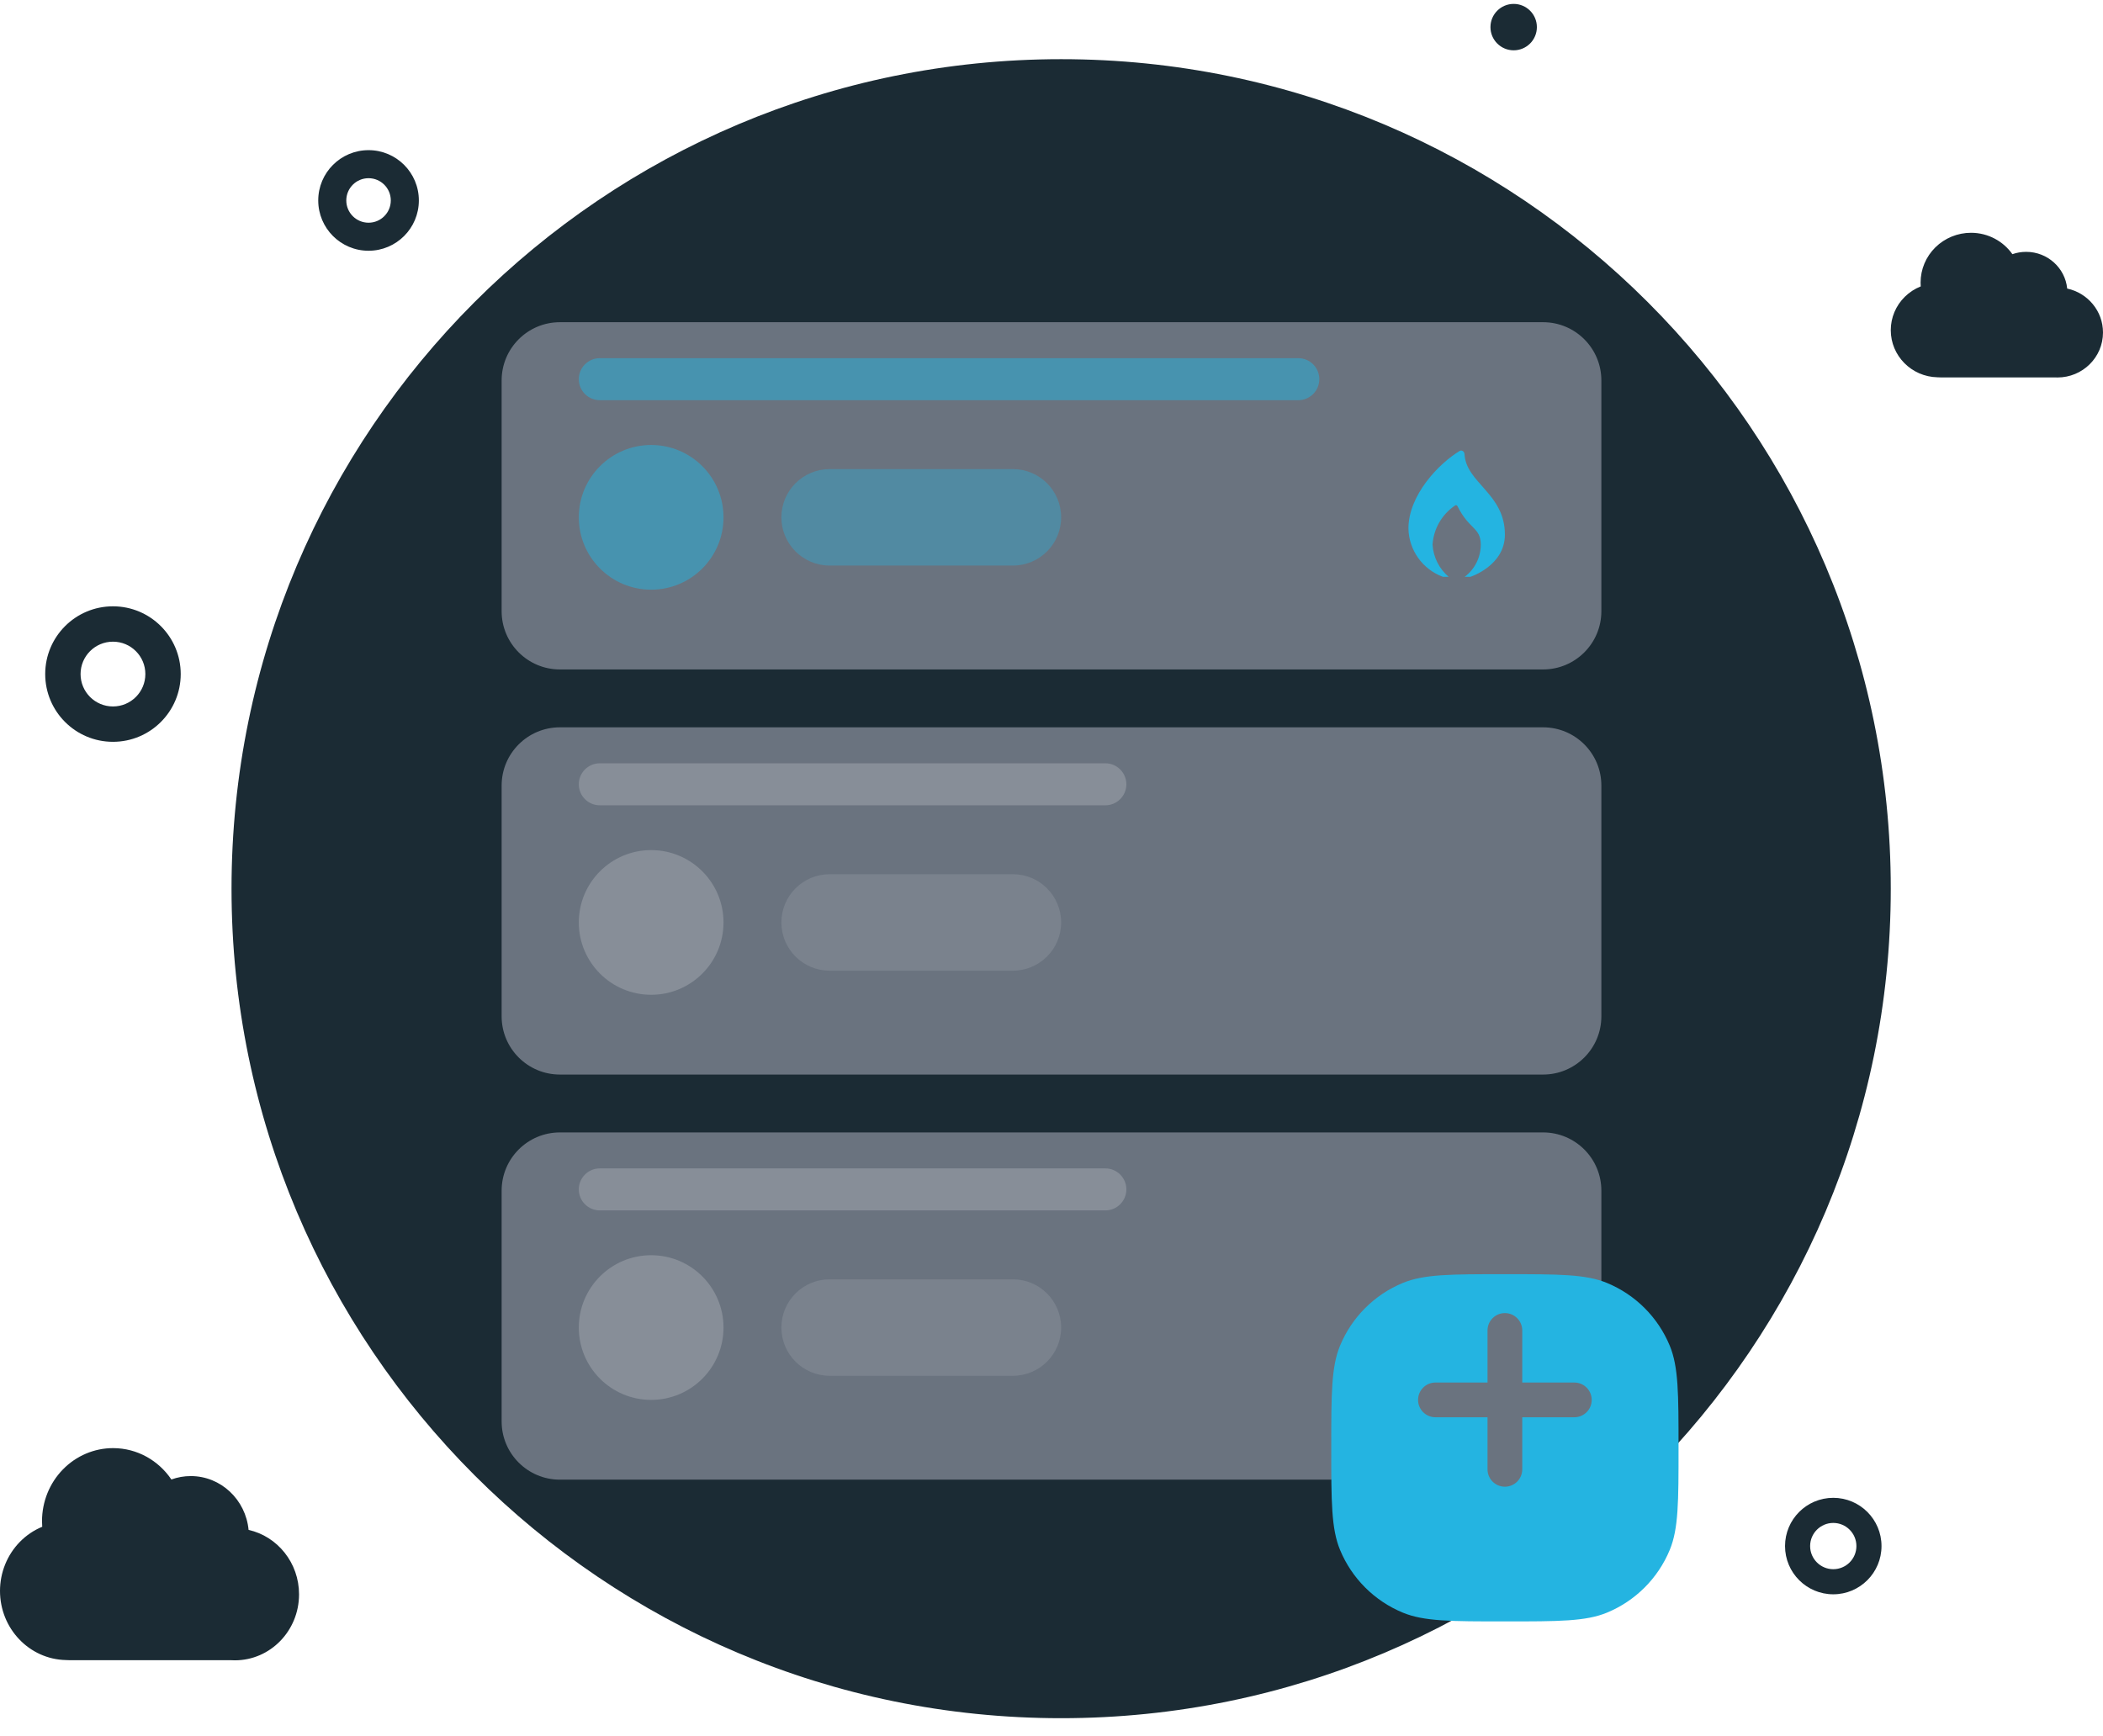<svg width="218" height="180" viewBox="0 0 218 180" fill="none" xmlns="http://www.w3.org/2000/svg">
	<path fill-rule="evenodd" clip-rule="evenodd" d="M156.909 5.216C158.238 5.216 159.315 4.139 159.315 2.811C159.315 1.482 158.238 0.405 156.909 0.405C155.58 0.405 154.503 1.482 154.503 2.811C154.503 4.139 155.58 5.216 156.909 5.216ZM38.204 25.997C41.084 25.997 43.419 23.662 43.419 20.782C43.419 17.902 41.084 15.567 38.204 15.567C35.324 15.567 32.989 17.902 32.989 20.782C32.989 23.662 35.324 25.997 38.204 25.997ZM38.204 23.09C39.478 23.09 40.511 22.056 40.511 20.782C40.511 19.508 39.478 18.475 38.204 18.475C36.93 18.475 35.897 19.508 35.897 20.782C35.897 22.056 36.93 23.09 38.204 23.09ZM11.71 76.908C15.589 76.908 18.734 73.763 18.734 69.884C18.734 66.005 15.589 62.86 11.71 62.86C7.831 62.86 4.686 66.005 4.686 69.884C4.686 73.763 7.831 76.908 11.71 76.908ZM11.71 73.242C13.565 73.242 15.068 71.739 15.068 69.884C15.068 68.029 13.565 66.526 11.71 66.526C9.856 66.526 8.352 68.029 8.352 69.884C8.352 71.739 9.856 73.242 11.71 73.242ZM190.039 165.29C192.801 165.29 195.04 163.051 195.04 160.289C195.04 157.527 192.801 155.288 190.039 155.288C187.278 155.288 185.039 157.527 185.039 160.289C185.039 163.051 187.278 165.29 190.039 165.29ZM190.039 162.687C191.364 162.687 192.438 161.614 192.438 160.289C192.438 158.965 191.364 157.891 190.039 157.891C188.715 157.891 187.641 158.965 187.641 160.289C187.641 161.614 188.715 162.687 190.039 162.687ZM110 178.135C157.496 178.135 196 139.631 196 92.135C196 44.638 157.496 6.135 110 6.135C62.504 6.135 24 44.638 24 92.135C24 139.631 62.504 178.135 110 178.135ZM23.959 172.123H7.24C7.097 172.123 6.955 172.118 6.815 172.107C3.036 172.019 0 168.843 0 164.939C0.001 163.037 0.738 161.212 2.048 159.867C2.719 159.178 3.513 158.644 4.377 158.287C4.363 158.093 4.355 157.898 4.355 157.7C4.356 155.692 5.134 153.767 6.516 152.349C7.898 150.93 9.772 150.133 11.726 150.135C14.229 150.138 16.438 151.424 17.766 153.387C18.396 153.157 19.075 153.032 19.782 153.033C22.906 153.037 25.472 155.484 25.769 158.614C28.763 159.284 31.003 162.025 31 165.301C30.997 169.077 28.017 172.136 24.343 172.135C24.214 172.134 24.086 172.131 23.959 172.123ZM201.138 39.127H213.003C213.093 39.132 213.184 39.135 213.275 39.135C215.883 39.136 217.998 37.05 218 34.475C218.002 32.242 216.412 30.373 214.288 29.916C214.077 27.782 212.256 26.113 210.039 26.111C209.537 26.11 209.055 26.195 208.608 26.352C207.666 25.014 206.098 24.137 204.322 24.134C202.935 24.134 201.605 24.677 200.624 25.644C199.643 26.611 199.092 27.924 199.091 29.293C199.091 29.427 199.096 29.561 199.106 29.693C198.493 29.936 197.93 30.301 197.453 30.771C196.524 31.687 196.001 32.931 196 34.229C196 36.891 198.155 39.056 200.836 39.116C200.936 39.123 201.037 39.127 201.138 39.127Z" fill="#1B2B34"/>
	<g filter="url(#filter0_d_13708_68446)">
		<path d="M52 37.172C52 33.838 54.705 31.135 58.041 31.135H159.959C163.295 31.135 166 33.838 166 37.172V61.097C166 64.432 163.295 67.135 159.959 67.135H58.041C54.705 67.135 52 64.432 52 61.097V37.172Z" fill="#6A737F"/>
	</g>
	<path fill-rule="evenodd" clip-rule="evenodd" d="M151.833 59.801C152.88 59.013 153.497 57.779 153.5 56.468C153.5 54.675 152.289 54.913 151.082 52.471C151.038 52.382 150.926 52.347 150.843 52.402C149.475 53.318 148.607 54.819 148.5 56.468C148.58 57.759 149.182 58.962 150.167 59.801H149.575C147.468 59.029 146.049 57.045 146 54.801C146 51.32 149.168 48.045 151.304 46.757C151.528 46.621 151.8 46.81 151.813 47.073C151.967 50.084 156 51.148 156 55.426C156 58.657 152.425 59.801 152.425 59.801H151.833Z" fill="#24B4E1"/>
	<path opacity="0.5" d="M60 39.312C60 38.11 60.975 37.135 62.177 37.135H134.583C135.785 37.135 136.76 38.11 136.76 39.312C136.76 40.515 135.785 41.489 134.583 41.489H62.177C60.975 41.489 60 40.515 60 39.312Z" fill="#24B4E1"/>
	<circle opacity="0.5" cx="67.5" cy="53.635" r="7.5" fill="#24B4E1"/>
	<path opacity="0.35" d="M81 53.635C81 50.873 83.239 48.635 86 48.635H105C107.761 48.635 110 50.873 110 53.635C110 56.396 107.761 58.635 105 58.635H86C83.239 58.635 81 56.396 81 53.635Z" fill="#24B4E1"/>
	<g filter="url(#filter1_d_13708_68446)">
		<path d="M52 79.172C52 75.838 54.705 73.135 58.041 73.135H159.959C163.295 73.135 166 75.838 166 79.172V103.097C166 106.432 163.295 109.135 159.959 109.135H58.041C54.705 109.135 52 106.432 52 103.098V79.172Z" fill="#6A737F"/>
	</g>
	<path opacity="0.35" d="M60 81.312C60 80.11 60.975 79.135 62.177 79.135H114.583C115.785 79.135 116.76 80.11 116.76 81.312C116.76 82.515 115.785 83.49 114.583 83.49H62.177C60.975 83.49 60 82.515 60 81.312Z" fill="#BDC1C6"/>
	<circle opacity="0.35" cx="67.5" cy="95.635" r="7.5" fill="#BDC1C6"/>
	<path opacity="0.2" d="M81 95.635C81 92.873 83.239 90.635 86 90.635H105C107.761 90.635 110 92.873 110 95.635C110 98.396 107.761 100.635 105 100.635H86C83.239 100.635 81 98.396 81 95.635Z" fill="#BDC1C6"/>
	<g filter="url(#filter2_d_13708_68446)">
		<path d="M52 121.172C52 117.838 54.705 115.135 58.041 115.135H159.959C163.295 115.135 166 117.838 166 121.172V145.097C166 148.432 163.295 151.135 159.959 151.135H58.041C54.705 151.135 52 148.432 52 145.098V121.172Z" fill="#6A737F"/>
	</g>
	<path opacity="0.35" d="M60 123.312C60 122.11 60.975 121.135 62.177 121.135H114.583C115.785 121.135 116.76 122.11 116.76 123.312C116.76 124.515 115.785 125.489 114.583 125.489H62.177C60.975 125.489 60 124.515 60 123.312Z" fill="#BDC1C6"/>
	<circle opacity="0.35" cx="67.5" cy="137.635" r="7.5" fill="#BDC1C6"/>
	<path opacity="0.2" d="M81 137.635C81 134.873 83.239 132.635 86 132.635H105C107.761 132.635 110 134.873 110 137.635C110 140.396 107.761 142.635 105 142.635H86C83.239 142.635 81 140.396 81 137.635Z" fill="#BDC1C6"/>
	<g filter="url(#filter3_d_13708_68446)">
		<path d="M138 145.135C138 139.543 138 136.748 138.913 134.543C140.131 131.602 142.467 129.266 145.408 128.048C147.613 127.135 150.409 127.135 156 127.135C161.591 127.135 164.387 127.135 166.592 128.048C169.533 129.266 171.869 131.602 173.087 134.543C174 136.748 174 139.543 174 145.135C174 150.726 174 153.522 173.087 155.727C171.869 158.667 169.533 161.003 166.592 162.221C164.387 163.135 161.591 163.135 156 163.135C150.409 163.135 147.613 163.135 145.408 162.221C142.467 161.003 140.131 158.667 138.913 155.727C138 153.522 138 150.726 138 145.135Z" fill="#24B4E1"/>
	</g>
	<path fill-rule="evenodd" clip-rule="evenodd" d="M157.799 137.935C157.799 136.941 156.993 136.135 155.999 136.135C155.005 136.135 154.199 136.941 154.199 137.935V143.335H148.799C147.805 143.335 146.999 144.141 146.999 145.135C146.999 146.129 147.805 146.935 148.799 146.935H154.199V152.335C154.199 153.329 155.005 154.135 155.999 154.135C156.993 154.135 157.799 153.329 157.799 152.335V146.935H163.199C164.194 146.935 164.999 146.129 164.999 145.135C164.999 144.141 164.194 143.335 163.199 143.335H157.799V137.935Z" fill="#6A737F"/>
	<defs>
		<filter id="filter0_d_13708_68446" x="40.46" y="21.865" width="137.08" height="59.08" filterUnits="userSpaceOnUse" color-interpolation-filters="sRGB">
			<feFlood flood-opacity="0" result="BackgroundImageFix"/>
			<feColorMatrix in="SourceAlpha" type="matrix" values="0 0 0 0 0 0 0 0 0 0 0 0 0 0 0 0 0 0 127 0" result="hardAlpha"/>
			<feOffset dy="2.27"/>
			<feGaussianBlur stdDeviation="5.77"/>
			<feComposite in2="hardAlpha" operator="out"/>
			<feColorMatrix type="matrix" values="0 0 0 0 0.392 0 0 0 0 0.427 0 0 0 0 0.482 0 0 0 0.16 0"/>
			<feBlend mode="normal" in2="BackgroundImageFix" result="effect1_dropShadow_13708_68446"/>
			<feBlend mode="normal" in="SourceGraphic" in2="effect1_dropShadow_13708_68446" result="shape"/>
		</filter>
		<filter id="filter1_d_13708_68446" x="40.46" y="63.865" width="137.08" height="59.08" filterUnits="userSpaceOnUse" color-interpolation-filters="sRGB">
			<feFlood flood-opacity="0" result="BackgroundImageFix"/>
			<feColorMatrix in="SourceAlpha" type="matrix" values="0 0 0 0 0 0 0 0 0 0 0 0 0 0 0 0 0 0 127 0" result="hardAlpha"/>
			<feOffset dy="2.27"/>
			<feGaussianBlur stdDeviation="5.77"/>
			<feComposite in2="hardAlpha" operator="out"/>
			<feColorMatrix type="matrix" values="0 0 0 0 0.392 0 0 0 0 0.427 0 0 0 0 0.482 0 0 0 0.16 0"/>
			<feBlend mode="normal" in2="BackgroundImageFix" result="effect1_dropShadow_13708_68446"/>
			<feBlend mode="normal" in="SourceGraphic" in2="effect1_dropShadow_13708_68446" result="shape"/>
		</filter>
		<filter id="filter2_d_13708_68446" x="40.46" y="105.865" width="137.08" height="59.08" filterUnits="userSpaceOnUse" color-interpolation-filters="sRGB">
			<feFlood flood-opacity="0" result="BackgroundImageFix"/>
			<feColorMatrix in="SourceAlpha" type="matrix" values="0 0 0 0 0 0 0 0 0 0 0 0 0 0 0 0 0 0 127 0" result="hardAlpha"/>
			<feOffset dy="2.27"/>
			<feGaussianBlur stdDeviation="5.77"/>
			<feComposite in2="hardAlpha" operator="out"/>
			<feColorMatrix type="matrix" values="0 0 0 0 0.392 0 0 0 0 0.427 0 0 0 0 0.482 0 0 0 0.16 0"/>
			<feBlend mode="normal" in2="BackgroundImageFix" result="effect1_dropShadow_13708_68446"/>
			<feBlend mode="normal" in="SourceGraphic" in2="effect1_dropShadow_13708_68446" result="shape"/>
		</filter>
		<filter id="filter3_d_13708_68446" x="126.828" y="120.928" width="58.345" height="58.345" filterUnits="userSpaceOnUse" color-interpolation-filters="sRGB">
			<feFlood flood-opacity="0" result="BackgroundImageFix"/>
			<feColorMatrix in="SourceAlpha" type="matrix" values="0 0 0 0 0 0 0 0 0 0 0 0 0 0 0 0 0 0 127 0" result="hardAlpha"/>
			<feOffset dy="4.966"/>
			<feGaussianBlur stdDeviation="5.586"/>
			<feComposite in2="hardAlpha" operator="out"/>
			<feColorMatrix type="matrix" values="0 0 0 0 0 0 0 0 0 0 0 0 0 0 0 0 0 0 0.08 0"/>
			<feBlend mode="normal" in2="BackgroundImageFix" result="effect1_dropShadow_13708_68446"/>
			<feBlend mode="normal" in="SourceGraphic" in2="effect1_dropShadow_13708_68446" result="shape"/>
		</filter>
	</defs>
</svg>
